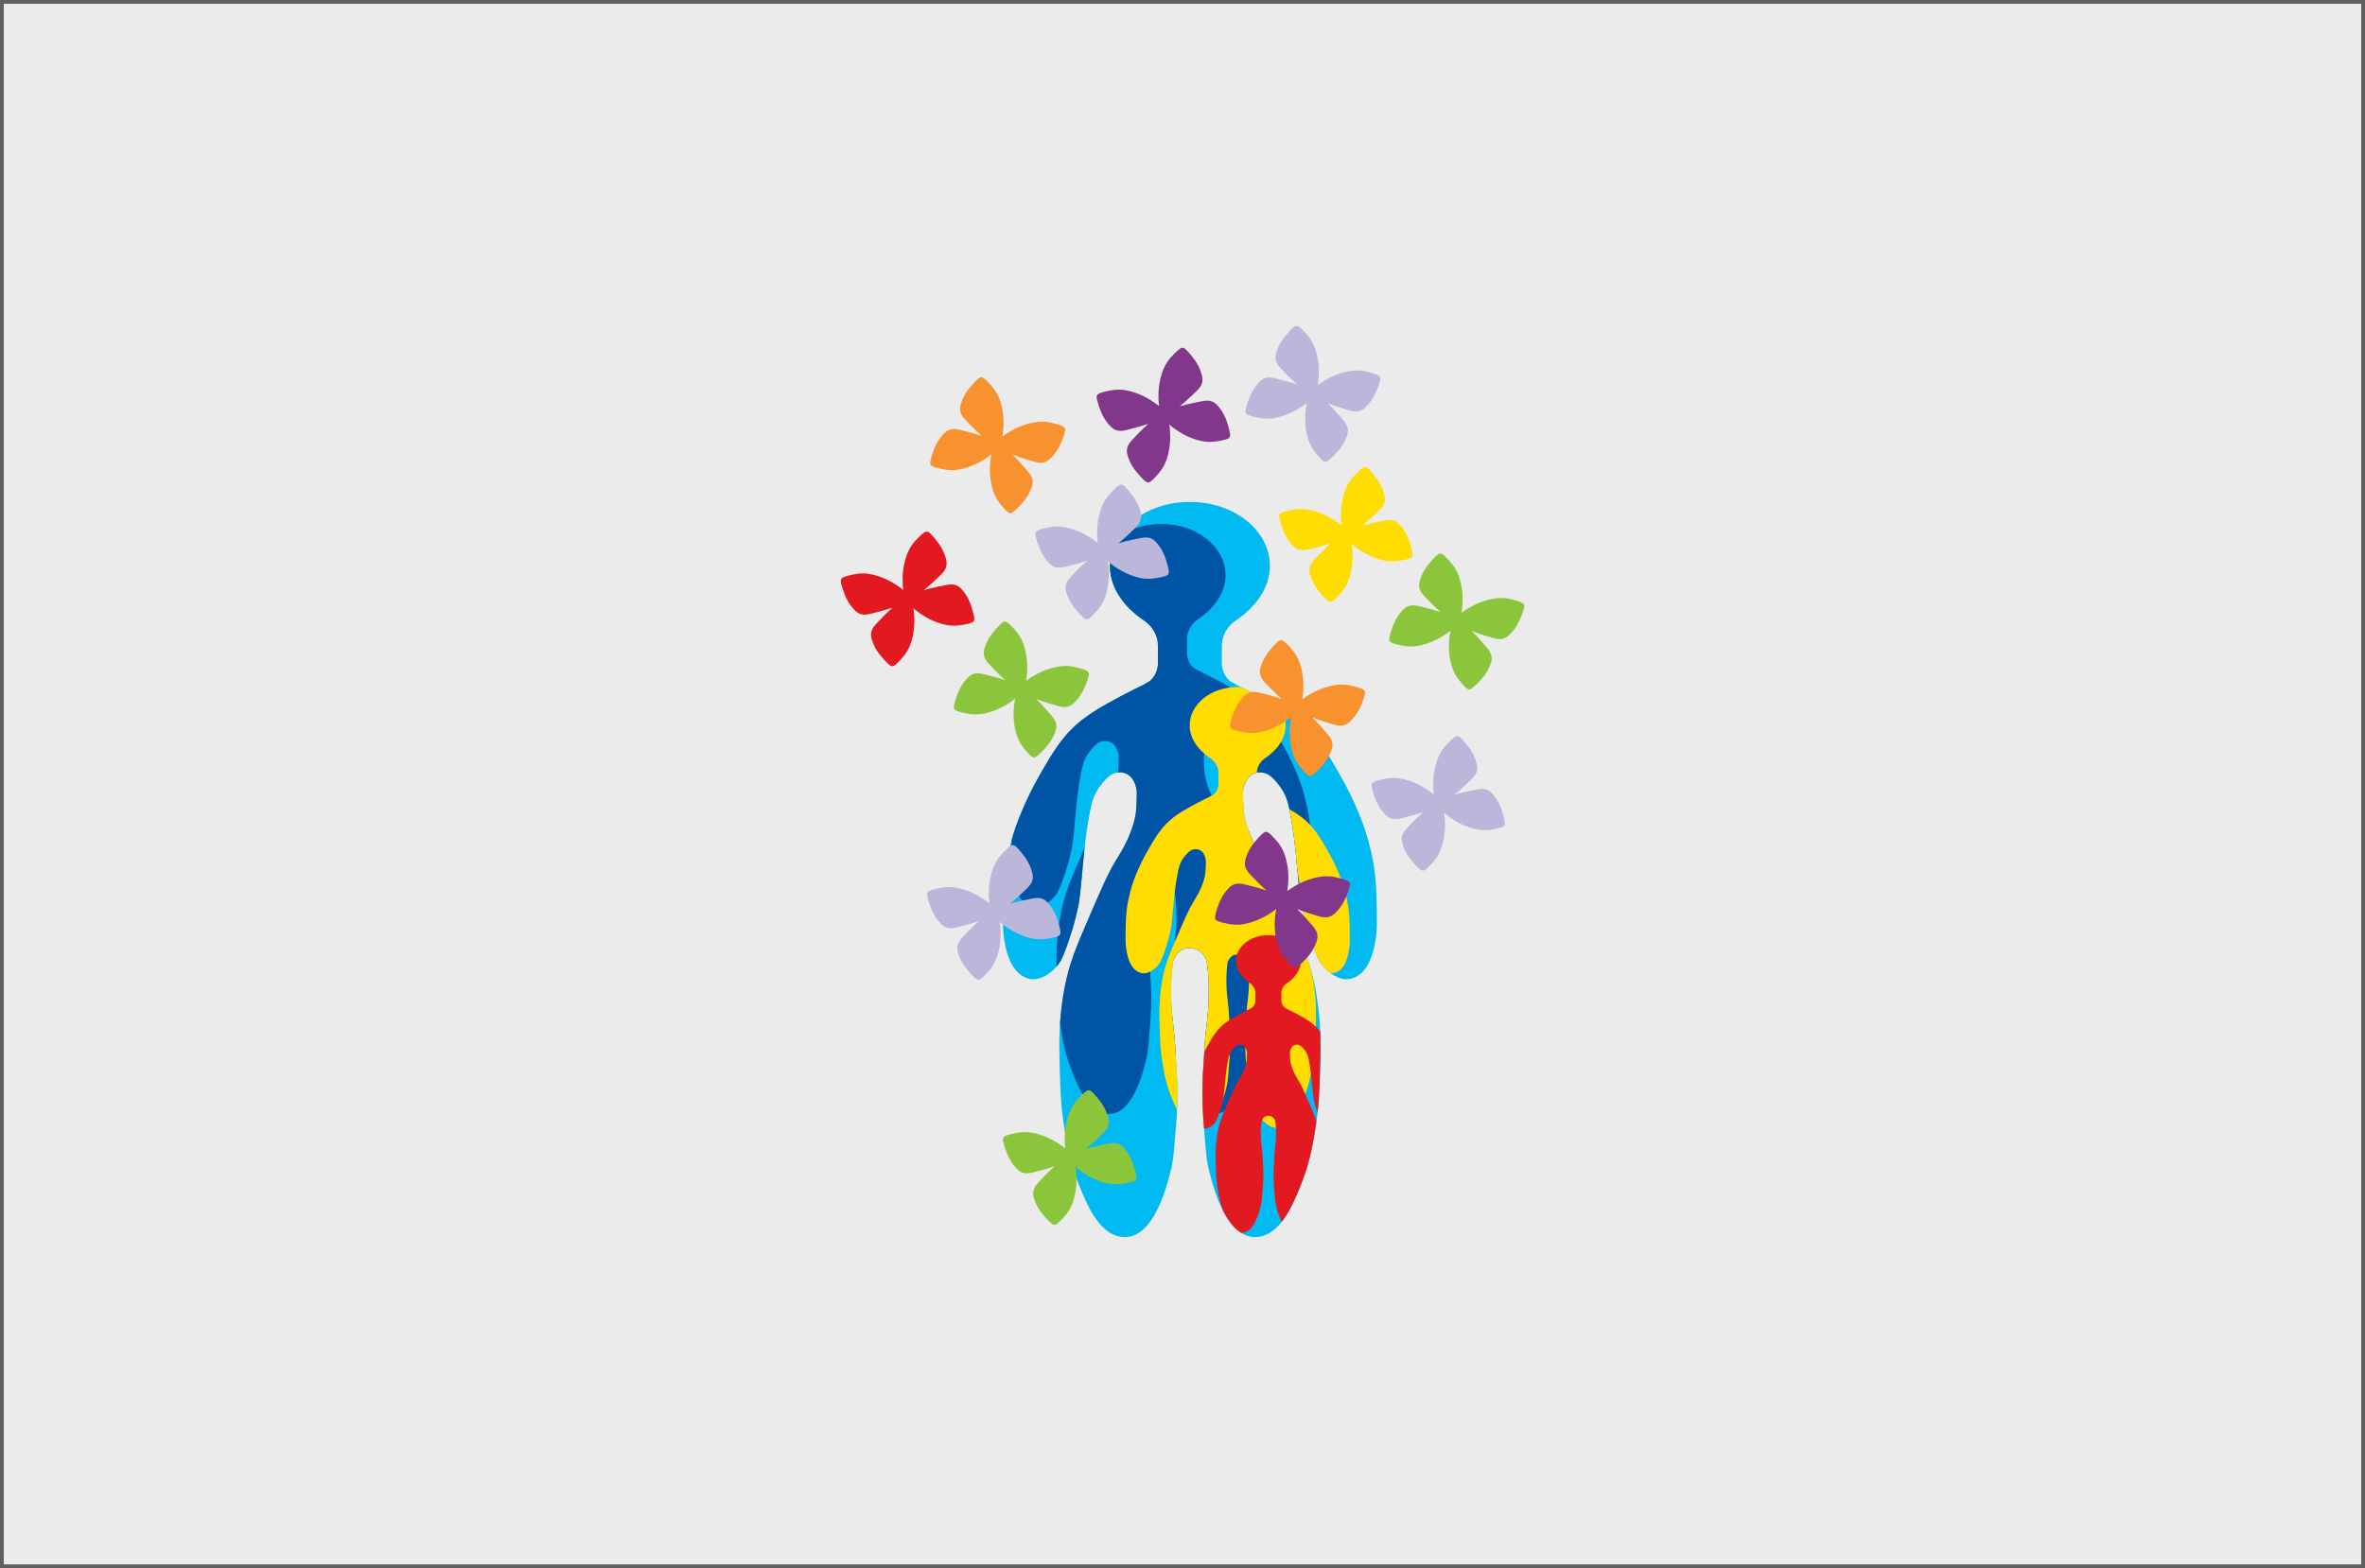 <?xml version="1.0" encoding="UTF-8"?>
<svg id="Layer_2" data-name="Layer 2" xmlns="http://www.w3.org/2000/svg" xmlns:xlink="http://www.w3.org/1999/xlink" viewBox="0 0 623.87 413.79">
  <rect x="0" y="0" width="623.87" height="413.79" fill="#333333" stroke="none"/>
  <defs>
    <style>
      .cls-1 {
        fill: #e31921;
      }

      .cls-2 {
        fill: #0054a6;
      }

      .cls-3 {
        clip-path: url(#clippath-1);
      }

      .cls-4 {
        fill: none;
        stroke: #606060;
        stroke-miterlimit: 10;
      }

      .cls-5 {
        fill: #8bc53b;
      }

      .cls-6 {
        fill: #fd0;
      }

      .cls-7 {
        fill: #ebebeb;
      }

      .cls-8 {
        fill: #f7922f;
      }

      .cls-9 {
        fill: #bbb7da;
      }

      .cls-10 {
        fill: #00baf1;
      }

      .cls-11 {
        fill: #83378a;
      }
    </style>
    <clipPath id="clippath-1">
      <path class="cls-10" d="M360.89,221.66c-.92-3.5-3.27-9.97-7.46-17.26-3.45-6-6.05-10.54-11.32-14.6-3.66-2.83-8.4-5.27-13.87-8.09-.37-.19-1.15-.45-3.56-1.85-.04-.03-.1-.07-.17-.12-1.06-.84-1.76-2.04-2.03-3.36l-.17-.82v-5.22c0-2.77,1.55-5.21,3.85-6.75,5.19-3.48,8.82-8.6,8.82-14.27,0-9.31-9.37-16.86-20.92-16.86-.06,0-.12,0-.18,0-.06,0-.12,0-.18,0-11.56,0-20.92,7.55-20.92,16.86,0,5.67,3.64,10.8,8.82,14.27,2.3,1.54,3.85,3.98,3.85,6.75v5.22l-.17,.82c-.28,1.32-.98,2.52-2.03,3.36-.07,.06-.13,.1-.17,.12-2.4,1.4-3.19,1.66-3.56,1.85-5.47,2.82-10.21,5.26-13.87,8.09-5.27,4.06-7.87,8.6-11.32,14.6-4.19,7.29-6.54,13.76-7.46,17.26-1.84,6.99-2.29,10.14-2.29,22.13,0,3.42,.65,6.83,1.77,9.52,.77,1.83,2.3,4.27,5.16,4.96,3.25,.77,6.21-2.19,6.83-2.82,1.2-1.21,1.87-2.48,2.97-5.48,2.37-6.48,3.23-11.37,3.23-11.37,.36-2.05,.64-5.13,1.2-11.21,.28-3.06,.68-7.58,1.77-13.19,.43-2.2,.92-4.33,2.5-6.52,2.02-2.79,3.37-3.48,3.97-3.65,.38-.11,1.84-.53,3.29,.21,1.47,.76,2,2.25,2.24,2.92,.38,1.08,.38,1.99,.36,2.5-.07,3.36-.1,5.03-.83,7.56-1.3,4.49-3.48,7.88-4.54,9.6-2.23,3.62-3.99,7.72-7.51,15.9-3.07,7.14-4.88,11.42-6.1,17.58-.15,.75-.71,3.66-1.09,7.56-.36,3.63-.44,6.94-.31,11.73,.19,7.61,.3,11.54,1.09,16.85,1.08,7.18,1.99,11.68,5.27,19.19,1.96,4.47,5.27,10.8,10.85,10.8,7.46,0,10.93-12.33,12.36-18.52,.59-2.54,.76-6.41,1.04-9.44,.34-3.56,.79-9.97,.16-17.99-.24-3.01-.18-5.48-.76-9.9-.52-3.93-.73-7.9-.53-11.87,.08-1.58,.22-3.22,.44-4.82,.21-1.45,1.65-2.82,1.88-2.97,.53-.36,1.05-.57,1.59-.68v.05c.35-.08,.68-.12,1.01-.14,.33,.01,.66,.06,1,.14,1.37,.32,2.19,1.17,2.75,1.92,.34,.49,.64,1.08,.72,1.68,.23,1.59,.37,3.24,.44,4.82,.2,3.96-.01,7.93-.53,11.87-.58,4.43-.52,6.89-.76,9.9-.63,8.02-.18,14.43,.16,17.99,.28,3.03,.46,6.9,1.04,9.44,1.43,6.19,4.9,18.52,12.36,18.52,5.58,0,8.89-6.32,10.85-10.8,3.29-7.51,4.19-12.01,5.27-19.19,.8-5.3,.9-9.24,1.09-16.85,.12-4.79,.04-8.11-.31-11.73-.38-3.9-.94-6.82-1.09-7.56-1.23-6.16-3.03-10.43-6.1-17.58-3.52-8.19-5.28-12.28-7.51-15.9-1.06-1.72-3.24-5.11-4.54-9.6-.73-2.53-.77-4.21-.83-7.56-.01-.51-.02-1.42,.36-2.5,.24-.67,.77-2.17,2.24-2.92,1.44-.73,2.91-.31,3.29-.21,.6,.17,1.95,.86,3.97,3.65,1.58,2.19,2.07,4.32,2.5,6.52,1.1,5.61,1.49,10.13,1.77,13.19,.55,6.08,.84,9.17,1.2,11.21,0,0,.86,4.89,3.23,11.37,1.1,2.99,1.77,4.27,2.97,5.48,.63,.63,3.59,3.59,6.83,2.82,2.87-.69,4.4-3.13,5.16-4.96,1.12-2.69,1.77-6.1,1.77-9.52,0-11.99-.46-15.14-2.29-22.13Z"/>
    </clipPath>
  </defs>
  <g id="Layer_1-2" data-name="Layer 1">
    <g>
      <rect class="cls-7" x=".5" y=".5" width="622.87" height="412.79"/>
      <rect class="cls-4" x=".5" y=".5" width="622.87" height="412.79"/>
    </g>
    <g>
      <g>
        <path class="cls-10" d="M360.89,221.66c-.92-3.5-3.27-9.97-7.46-17.26-3.45-6-6.05-10.54-11.32-14.6-3.66-2.83-8.4-5.27-13.87-8.09-.37-.19-1.15-.45-3.56-1.85-.04-.03-.1-.07-.17-.12-1.06-.84-1.76-2.04-2.03-3.36l-.17-.82v-5.22c0-2.77,1.55-5.21,3.85-6.75,5.19-3.48,8.82-8.6,8.82-14.27,0-9.31-9.37-16.86-20.92-16.86-.06,0-.12,0-.18,0-.06,0-.12,0-.18,0-11.56,0-20.92,7.55-20.92,16.86,0,5.67,3.64,10.8,8.82,14.27,2.3,1.54,3.85,3.98,3.85,6.75v5.22l-.17,.82c-.28,1.32-.98,2.52-2.03,3.36-.07,.06-.13,.1-.17,.12-2.4,1.4-3.19,1.66-3.56,1.85-5.47,2.82-10.21,5.26-13.87,8.09-5.27,4.06-7.87,8.6-11.32,14.6-4.19,7.29-6.54,13.76-7.46,17.26-1.84,6.99-2.29,10.14-2.29,22.13,0,3.42,.65,6.83,1.77,9.52,.77,1.83,2.3,4.27,5.16,4.96,3.25,.77,6.21-2.19,6.83-2.82,1.2-1.21,1.87-2.48,2.97-5.48,2.37-6.48,3.23-11.37,3.23-11.37,.36-2.05,.64-5.13,1.2-11.21,.28-3.06,.68-7.58,1.77-13.19,.43-2.2,.92-4.33,2.5-6.52,2.02-2.79,3.37-3.48,3.97-3.65,.38-.11,1.84-.53,3.29,.21,1.47,.76,2,2.25,2.24,2.92,.38,1.08,.38,1.99,.36,2.5-.07,3.36-.1,5.03-.83,7.56-1.3,4.49-3.48,7.88-4.54,9.6-2.23,3.62-3.99,7.72-7.51,15.9-3.07,7.14-4.88,11.42-6.1,17.58-.15,.75-.71,3.66-1.09,7.56-.36,3.63-.44,6.94-.31,11.73,.19,7.61,.3,11.54,1.09,16.85,1.08,7.18,1.99,11.68,5.27,19.19,1.96,4.47,5.27,10.8,10.85,10.8,7.46,0,10.93-12.33,12.36-18.52,.59-2.54,.76-6.41,1.04-9.44,.34-3.56,.79-9.97,.16-17.99-.24-3.01-.18-5.48-.76-9.9-.52-3.93-.73-7.9-.53-11.87,.08-1.58,.22-3.22,.44-4.82,.21-1.45,1.65-2.82,1.88-2.97,.53-.36,1.05-.57,1.59-.68v.05c.35-.08,.68-.12,1.01-.14,.33,.01,.66,.06,1,.14,1.37,.32,2.19,1.17,2.75,1.92,.34,.49,.64,1.08,.72,1.68,.23,1.59,.37,3.24,.44,4.82,.2,3.96-.01,7.93-.53,11.87-.58,4.43-.52,6.89-.76,9.9-.63,8.02-.18,14.43,.16,17.99,.28,3.03,.46,6.9,1.04,9.44,1.43,6.19,4.9,18.52,12.36,18.52,5.58,0,8.89-6.32,10.85-10.8,3.29-7.51,4.19-12.01,5.27-19.19,.8-5.3,.9-9.24,1.09-16.85,.12-4.79,.04-8.11-.31-11.73-.38-3.9-.94-6.82-1.09-7.56-1.23-6.16-3.03-10.43-6.1-17.58-3.52-8.19-5.28-12.28-7.51-15.9-1.06-1.72-3.24-5.11-4.54-9.6-.73-2.53-.77-4.21-.83-7.56-.01-.51-.02-1.42,.36-2.5,.24-.67,.77-2.17,2.24-2.92,1.44-.73,2.91-.31,3.29-.21,.6,.17,1.95,.86,3.97,3.65,1.58,2.19,2.07,4.32,2.5,6.52,1.1,5.61,1.49,10.13,1.77,13.19,.55,6.08,.84,9.17,1.2,11.21,0,0,.86,4.89,3.23,11.37,1.1,2.99,1.77,4.27,2.97,5.48,.63,.63,3.59,3.59,6.83,2.82,2.87-.69,4.4-3.13,5.16-4.96,1.12-2.69,1.77-6.1,1.77-9.52,0-11.99-.46-15.14-2.29-22.13Z"/>
        <g class="cls-3">
          <path class="cls-2" d="M344.09,209.86c-.73-2.81-2.62-8-5.98-13.85-2.76-4.82-4.86-8.46-9.08-11.72-2.94-2.27-6.74-4.23-11.13-6.49-.3-.15-.93-.36-2.86-1.48-.04-.02-.08-.05-.14-.1-.85-.67-1.41-1.64-1.63-2.7l-.14-.66v-4.19c0-2.23,1.24-4.18,3.09-5.42,4.16-2.79,7.08-6.9,7.08-11.45,0-7.47-7.52-13.53-16.79-13.53-.05,0-.1,0-.15,0-.05,0-.1,0-.15,0-9.27,0-16.79,6.06-16.79,13.53,0,4.55,2.92,8.66,7.08,11.45,1.85,1.24,3.09,3.19,3.09,5.42v4.19l-.14,.66c-.22,1.06-.79,2.03-1.63,2.7-.06,.04-.1,.08-.14,.1-1.93,1.13-2.56,1.33-2.86,1.48-4.39,2.26-8.2,4.22-11.13,6.49-4.23,3.26-6.32,6.9-9.08,11.72-3.36,5.85-5.25,11.04-5.98,13.85-1.47,5.61-1.84,8.14-1.84,17.76,0,2.74,.52,5.48,1.42,7.64,.61,1.47,1.84,3.43,4.14,3.98,2.61,.62,4.98-1.76,5.48-2.26,.96-.97,1.5-1.99,2.38-4.4,1.91-5.2,2.6-9.12,2.6-9.12,.29-1.64,.52-4.12,.96-9,.23-2.46,.54-6.09,1.42-10.59,.35-1.77,.74-3.48,2.01-5.23,1.62-2.24,2.7-2.79,3.18-2.93,.31-.09,1.48-.42,2.64,.17,1.18,.61,1.61,1.81,1.8,2.35,.31,.87,.3,1.6,.29,2.01-.05,2.69-.08,4.04-.67,6.07-1.04,3.6-2.79,6.32-3.64,7.7-1.79,2.91-3.2,6.19-6.03,12.76-2.46,5.73-3.91,9.16-4.9,14.11-.12,.6-.57,2.94-.88,6.07-.29,2.91-.35,5.57-.25,9.42,.15,6.11,.24,9.26,.88,13.52,.87,5.76,1.59,9.38,4.23,15.4,1.57,3.59,4.23,8.66,8.7,8.66,5.99,0,8.77-9.89,9.92-14.86,.47-2.04,.61-5.15,.84-7.57,.27-2.86,.64-8,.13-14.44-.19-2.41-.14-4.4-.61-7.95-.41-3.16-.58-6.34-.43-9.52,.06-1.27,.17-2.59,.35-3.86,.17-1.16,1.32-2.26,1.51-2.38,.42-.29,.84-.46,1.27-.55v.04c.28-.06,.55-.1,.81-.11,.26,.01,.53,.05,.81,.11,1.1,.25,1.75,.94,2.21,1.54,.27,.4,.51,.87,.58,1.35,.18,1.28,.29,2.6,.35,3.86,.16,3.18-.01,6.37-.43,9.52-.47,3.55-.42,5.53-.61,7.95-.51,6.44-.14,11.58,.13,14.44,.23,2.43,.37,5.54,.84,7.57,1.15,4.96,3.93,14.86,9.92,14.86,4.48,0,7.13-5.07,8.7-8.66,2.64-6.03,3.36-9.64,4.23-15.4,.64-4.26,.72-7.41,.88-13.52,.1-3.85,.03-6.5-.25-9.42-.31-3.13-.76-5.47-.88-6.07-.98-4.95-2.43-8.37-4.9-14.11-2.82-6.57-4.24-9.85-6.03-12.76-.85-1.38-2.6-4.1-3.64-7.7-.58-2.03-.61-3.37-.67-6.07-.01-.41-.02-1.14,.29-2.01,.19-.54,.62-1.74,1.8-2.35,1.16-.59,2.33-.25,2.64-.17,.48,.14,1.56,.69,3.18,2.93,1.27,1.76,1.66,3.47,2.01,5.23,.88,4.5,1.2,8.13,1.42,10.59,.44,4.88,.67,7.36,.96,9,0,0,.69,3.92,2.6,9.12,.88,2.4,1.42,3.43,2.38,4.4,.5,.5,2.88,2.88,5.48,2.26,2.3-.55,3.53-2.51,4.14-3.98,.9-2.16,1.42-4.9,1.42-7.64,0-9.62-.37-12.15-1.84-17.76Z"/>
          <path class="cls-6" d="M354.68,234.79c-.55-2.1-1.96-5.98-4.47-10.35-2.07-3.6-3.63-6.32-6.79-8.76-2.2-1.7-5.04-3.16-8.32-4.85-.22-.11-.69-.27-2.13-1.11-.03-.02-.06-.04-.1-.07-.63-.5-1.05-1.23-1.22-2.02l-.1-.49v-3.13c0-1.66,.93-3.12,2.31-4.05,3.11-2.09,5.29-5.16,5.29-8.56,0-5.58-5.62-10.11-12.55-10.11-.04,0-.07,0-.11,0-.04,0-.07,0-.11,0-6.93,0-12.55,4.53-12.55,10.11,0,3.4,2.18,6.47,5.29,8.56,1.38,.93,2.31,2.38,2.31,4.05v3.13l-.1,.49c-.16,.79-.59,1.51-1.22,2.02-.04,.03-.08,.06-.1,.07-1.44,.84-1.91,1-2.13,1.11-3.28,1.69-6.13,3.15-8.32,4.85-3.16,2.44-4.72,5.16-6.79,8.76-2.51,4.37-3.92,8.25-4.47,10.35-1.1,4.19-1.38,6.08-1.38,13.28,0,2.05,.39,4.1,1.06,5.71,.46,1.1,1.38,2.56,3.1,2.97,1.95,.46,3.72-1.31,4.1-1.69,.72-.72,1.12-1.49,1.78-3.29,1.42-3.89,1.94-6.82,1.94-6.82,.21-1.23,.39-3.08,.72-6.73,.17-1.84,.41-4.55,1.06-7.91,.26-1.32,.55-2.6,1.5-3.91,1.21-1.67,2.02-2.09,2.38-2.19,.23-.06,1.11-.32,1.97,.12,.88,.45,1.2,1.35,1.35,1.75,.23,.65,.23,1.2,.22,1.5-.04,2.01-.06,3.02-.5,4.53-.78,2.69-2.09,4.72-2.72,5.76-1.34,2.17-2.39,4.63-4.5,9.54-1.84,4.28-2.92,6.85-3.66,10.54-.09,.45-.43,2.2-.66,4.53-.21,2.18-.26,4.16-.19,7.04,.12,4.56,.18,6.92,.66,10.1,.65,4.31,1.19,7.01,3.16,11.51,1.17,2.68,3.16,6.47,6.51,6.47,4.47,0,6.56-7.4,7.41-11.11,.35-1.52,.46-3.85,.62-5.66,.2-2.14,.48-5.98,.1-10.79-.14-1.8-.11-3.29-.46-5.94-.31-2.36-.44-4.74-.32-7.12,.05-.95,.13-1.93,.26-2.89,.12-.87,.99-1.69,1.13-1.78,.32-.21,.63-.34,.95-.41v.03c.21-.05,.41-.07,.61-.08,.2,0,.4,.03,.6,.08,.82,.19,1.31,.7,1.65,1.15,.2,.3,.38,.65,.43,1.01,.14,.95,.22,1.94,.26,2.89,.12,2.38,0,4.76-.32,7.12-.35,2.65-.31,4.14-.46,5.94-.38,4.81-.11,8.65,.1,10.79,.17,1.82,.27,4.14,.62,5.66,.86,3.71,2.94,11.11,7.41,11.11,3.35,0,5.33-3.79,6.51-6.47,1.97-4.5,2.51-7.2,3.16-11.51,.48-3.18,.54-5.54,.66-10.1,.07-2.87,.03-4.86-.19-7.04-.23-2.34-.57-4.09-.66-4.53-.73-3.7-1.82-6.26-3.66-10.54-2.11-4.91-3.17-7.36-4.5-9.54-.64-1.03-1.94-3.06-2.72-5.76-.44-1.52-.46-2.52-.5-4.53,0-.3-.01-.85,.22-1.5,.14-.4,.46-1.3,1.35-1.75,.86-.44,1.74-.19,1.97-.12,.36,.1,1.17,.52,2.38,2.19,.95,1.31,1.24,2.59,1.5,3.91,.66,3.36,.9,6.08,1.06,7.91,.33,3.65,.5,5.5,.72,6.73,0,0,.52,2.93,1.94,6.82,.66,1.8,1.06,2.56,1.78,3.29,.38,.38,2.15,2.15,4.1,1.69,1.72-.41,2.64-1.87,3.1-2.97,.67-1.61,1.06-3.66,1.06-5.71,0-7.19-.28-9.08-1.38-13.28Z"/>
          <path class="cls-1" d="M353.64,282.88c-.37-1.42-1.33-4.04-3.02-6.99-1.4-2.43-2.45-4.27-4.58-5.92-1.48-1.15-3.4-2.14-5.62-3.28-.15-.08-.47-.18-1.44-.75-.02-.01-.04-.03-.07-.05-.43-.34-.71-.83-.82-1.36l-.07-.33v-2.11c0-1.12,.63-2.11,1.56-2.73,2.1-1.41,3.57-3.48,3.57-5.78,0-3.77-3.8-6.83-8.48-6.83-.02,0-.05,0-.07,0-.02,0-.05,0-.07,0-4.68,0-8.48,3.06-8.48,6.83,0,2.3,1.47,4.37,3.57,5.78,.93,.63,1.56,1.61,1.56,2.73v2.11l-.07,.33c-.11,.53-.4,1.02-.82,1.36-.03,.02-.05,.04-.07,.05-.97,.57-1.29,.67-1.44,.75-2.22,1.14-4.14,2.13-5.62,3.28-2.13,1.65-3.19,3.48-4.58,5.92-1.7,2.95-2.65,5.57-3.02,6.99-.74,2.83-.93,4.11-.93,8.97,0,1.39,.26,2.77,.72,3.86,.31,.74,.93,1.73,2.09,2.01,1.32,.31,2.51-.89,2.77-1.14,.48-.49,.76-1.01,1.2-2.22,.96-2.63,1.31-4.61,1.31-4.61,.14-.83,.26-2.08,.48-4.54,.11-1.24,.27-3.07,.72-5.34,.17-.89,.37-1.75,1.01-2.64,.82-1.13,1.37-1.41,1.61-1.48,.15-.04,.75-.21,1.33,.08,.6,.31,.81,.91,.91,1.18,.15,.44,.15,.81,.15,1.01-.03,1.36-.04,2.04-.34,3.06-.53,1.82-1.41,3.19-1.84,3.89-.9,1.47-1.62,3.13-3.04,6.44-1.24,2.89-1.98,4.62-2.47,7.12-.06,.3-.29,1.48-.44,3.06-.14,1.47-.18,2.81-.13,4.75,.08,3.08,.12,4.68,.44,6.82,.44,2.91,.8,4.73,2.14,7.77,.79,1.81,2.13,4.37,4.39,4.37,3.02,0,4.43-4.99,5.01-7.5,.24-1.03,.31-2.6,.42-3.82,.14-1.44,.32-4.04,.06-7.29-.1-1.22-.07-2.22-.31-4.01-.21-1.59-.29-3.2-.21-4.81,.03-.64,.09-1.31,.18-1.95,.08-.59,.67-1.14,.76-1.2,.21-.14,.43-.23,.64-.28v.02c.14-.03,.28-.05,.41-.05,.13,0,.27,.02,.41,.05,.55,.13,.89,.48,1.11,.78,.14,.2,.26,.44,.29,.68,.09,.64,.15,1.31,.18,1.95,.08,1.6,0,3.21-.21,4.81-.24,1.79-.21,2.79-.31,4.01-.26,3.25-.07,5.84,.06,7.29,.11,1.23,.18,2.8,.42,3.82,.58,2.51,1.99,7.5,5.01,7.5,2.26,0,3.6-2.56,4.39-4.37,1.33-3.04,1.7-4.87,2.14-7.77,.32-2.15,.37-3.74,.44-6.82,.05-1.94,.02-3.28-.13-4.75-.15-1.58-.38-2.76-.44-3.06-.5-2.5-1.23-4.23-2.47-7.12-1.43-3.32-2.14-4.97-3.04-6.44-.43-.7-1.31-2.07-1.84-3.89-.29-1.02-.31-1.7-.34-3.06,0-.21,0-.58,.15-1.01,.1-.27,.31-.88,.91-1.18,.58-.3,1.18-.13,1.33-.08,.24,.07,.79,.35,1.61,1.48,.64,.89,.84,1.75,1.01,2.64,.44,2.27,.6,4.11,.72,5.34,.22,2.46,.34,3.71,.48,4.54,0,0,.35,1.98,1.31,4.61,.44,1.21,.72,1.73,1.2,2.22,.25,.25,1.45,1.45,2.77,1.14,1.16-.28,1.78-1.27,2.09-2.01,.45-1.09,.72-2.47,.72-3.86,0-4.86-.19-6.13-.93-8.97Z"/>
        </g>
      </g>
      <g>
        <g>
          <path class="cls-8" d="M267.09,119.95c2.24,.85,4.13,1.43,5.57,1.84,.97,.27,1.82,.48,2.81,.19,.99-.29,1.59-.94,2.27-1.69,.65-.71,1.58-1.93,2.27-3.76,.18-.39,.41-.94,.63-1.61,.3-.97,.45-1.47,.3-1.86-.13-.33-.45-.66-2.16-1.13-1.38-.38-2.36-.65-3.82-.66-.56,0-1.85,.02-3.75,.55-1.51,.42-4,1.31-6.77,3.35,.55-3.39,.21-6.01-.11-7.54-.4-1.93-.97-3.09-1.23-3.58-.68-1.3-1.37-2.05-2.34-3.1-1.2-1.3-1.64-1.44-1.99-1.4-.43,.04-.8,.4-1.52,1.11-.51,.5-.89,.96-1.15,1.3-1.31,1.44-1.96,2.83-2.31,3.73-.35,.95-.66,1.78-.47,2.8,.19,1.01,.77,1.67,1.45,2.41,1.02,1.1,2.41,2.53,4.19,4.12-2.27-.74-4.19-1.24-5.65-1.57-.98-.22-1.84-.4-2.81-.06-.98,.34-1.55,1.02-2.19,1.8-.61,.74-1.49,2-2.09,3.85-.17,.4-.37,.95-.55,1.64-.26,.99-.38,1.48-.21,1.87,.14,.32,.48,.64,2.21,1.02,1.39,.32,2.38,.54,3.85,.48,.57-.02,1.85-.11,3.72-.73,1.43-.46,3.74-1.42,6.29-3.41-.61,3.18-.4,5.67-.16,7.15,.31,1.94,.82,3.13,1.05,3.64,.62,1.33,1.27,2.11,2.19,3.2,1.14,1.36,1.57,1.51,1.92,1.49,.43-.03,.81-.36,1.57-1.04,.53-.48,.93-.92,1.21-1.24,1.37-1.38,2.1-2.74,2.47-3.62,.4-.93,.74-1.74,.6-2.77-.15-1.02-.69-1.7-1.34-2.47-.97-1.14-2.27-2.63-3.97-4.31Z"/>
          <path class="cls-8" d="M346.18,189.32c2.24,.85,4.13,1.43,5.57,1.84,.97,.27,1.82,.48,2.81,.19,.99-.29,1.59-.94,2.27-1.69,.65-.71,1.58-1.93,2.27-3.76,.18-.39,.41-.94,.63-1.61,.3-.97,.45-1.47,.3-1.86-.13-.33-.45-.66-2.16-1.13-1.38-.38-2.36-.65-3.82-.66-.56,0-1.85,.02-3.75,.55-1.51,.42-4,1.31-6.77,3.35,.55-3.39,.21-6.01-.11-7.54-.4-1.93-.97-3.09-1.23-3.58-.68-1.3-1.37-2.05-2.34-3.1-1.2-1.3-1.64-1.44-1.99-1.4-.43,.04-.8,.4-1.52,1.11-.51,.5-.89,.96-1.15,1.3-1.31,1.44-1.96,2.83-2.31,3.73-.35,.95-.66,1.78-.47,2.8,.19,1.01,.77,1.67,1.45,2.41,1.02,1.1,2.41,2.53,4.19,4.12-2.27-.74-4.19-1.24-5.65-1.57-.98-.22-1.84-.4-2.81-.06-.98,.34-1.55,1.02-2.19,1.8-.61,.74-1.49,2-2.09,3.85-.17,.4-.37,.95-.55,1.64-.26,.99-.38,1.48-.21,1.87,.14,.32,.48,.64,2.21,1.02,1.39,.32,2.38,.54,3.85,.48,.57-.02,1.85-.11,3.72-.73,1.43-.46,3.74-1.42,6.29-3.41-.61,3.18-.4,5.67-.16,7.15,.31,1.94,.82,3.13,1.05,3.64,.62,1.33,1.27,2.11,2.19,3.2,1.14,1.36,1.57,1.51,1.92,1.49,.43-.03,.81-.36,1.57-1.04,.53-.48,.93-.92,1.21-1.24,1.37-1.38,2.1-2.74,2.47-3.62,.4-.93,.74-1.74,.6-2.77-.15-1.02-.69-1.7-1.34-2.47-.97-1.14-2.27-2.63-3.97-4.31Z"/>
          <path class="cls-11" d="M342.22,239.9c2.24,.85,4.13,1.43,5.57,1.84,.97,.27,1.82,.48,2.81,.19,.99-.29,1.59-.94,2.27-1.69,.65-.71,1.58-1.93,2.27-3.76,.18-.39,.41-.94,.63-1.61,.3-.97,.45-1.47,.3-1.86-.13-.33-.45-.66-2.16-1.13-1.38-.38-2.36-.65-3.82-.66-.56,0-1.85,.02-3.75,.55-1.51,.42-4,1.31-6.77,3.35,.55-3.39,.21-6.01-.11-7.54-.4-1.93-.97-3.09-1.23-3.58-.68-1.3-1.37-2.05-2.34-3.1-1.2-1.3-1.64-1.44-1.99-1.4-.43,.04-.8,.4-1.52,1.11-.51,.5-.89,.96-1.15,1.3-1.31,1.44-1.96,2.83-2.31,3.73-.35,.95-.66,1.78-.47,2.8,.19,1.01,.77,1.67,1.45,2.41,1.02,1.1,2.41,2.53,4.19,4.12-2.27-.74-4.19-1.24-5.65-1.57-.98-.22-1.84-.4-2.81-.06-.98,.34-1.55,1.02-2.19,1.8-.61,.74-1.49,2-2.09,3.85-.17,.4-.37,.95-.55,1.64-.26,.99-.38,1.48-.21,1.87,.14,.32,.48,.64,2.21,1.02,1.39,.32,2.38,.54,3.85,.48,.57-.02,1.85-.11,3.72-.73,1.43-.46,3.74-1.42,6.29-3.41-.61,3.18-.4,5.67-.16,7.15,.31,1.94,.82,3.13,1.05,3.64,.62,1.33,1.27,2.11,2.19,3.2,1.14,1.36,1.57,1.51,1.92,1.49,.43-.03,.81-.36,1.57-1.04,.53-.48,.93-.92,1.21-1.24,1.37-1.38,2.1-2.74,2.47-3.62,.4-.93,.74-1.74,.6-2.77-.15-1.02-.69-1.7-1.34-2.47-.97-1.14-2.27-2.63-3.97-4.31Z"/>
          <path class="cls-5" d="M273.34,184.41c2.24,.85,4.13,1.43,5.57,1.84,.97,.27,1.82,.48,2.81,.19,.99-.29,1.59-.94,2.27-1.69,.65-.71,1.58-1.93,2.27-3.76,.18-.39,.41-.94,.63-1.61,.3-.97,.45-1.47,.3-1.86-.13-.33-.45-.66-2.16-1.13-1.38-.38-2.36-.65-3.82-.66-.56,0-1.85,.02-3.75,.55-1.51,.42-4,1.31-6.77,3.35,.55-3.39,.21-6.01-.11-7.54-.4-1.93-.97-3.09-1.23-3.58-.68-1.3-1.37-2.05-2.34-3.1-1.2-1.3-1.64-1.44-1.99-1.4-.43,.04-.8,.4-1.52,1.11-.51,.5-.89,.96-1.15,1.3-1.31,1.44-1.96,2.83-2.31,3.73-.35,.95-.66,1.78-.47,2.8,.19,1.01,.77,1.67,1.45,2.41,1.02,1.1,2.41,2.53,4.19,4.12-2.27-.74-4.19-1.24-5.65-1.57-.98-.22-1.84-.4-2.81-.06-.98,.34-1.55,1.02-2.19,1.8-.61,.74-1.49,2-2.09,3.85-.17,.4-.37,.95-.55,1.64-.26,.99-.38,1.48-.21,1.87,.14,.32,.48,.64,2.21,1.02,1.39,.32,2.38,.54,3.85,.48,.57-.02,1.85-.11,3.72-.73,1.43-.46,3.74-1.42,6.29-3.41-.61,3.18-.4,5.67-.16,7.15,.31,1.94,.82,3.13,1.05,3.64,.62,1.33,1.27,2.11,2.19,3.2,1.14,1.36,1.57,1.51,1.92,1.49,.43-.03,.81-.36,1.57-1.04,.53-.48,.93-.92,1.21-1.24,1.37-1.38,2.1-2.74,2.47-3.62,.4-.93,.74-1.74,.6-2.77-.15-1.02-.69-1.7-1.34-2.47-.97-1.14-2.27-2.63-3.97-4.31Z"/>
          <path class="cls-5" d="M388.18,166.48c2.24,.85,4.13,1.43,5.57,1.84,.97,.27,1.82,.48,2.81,.19,.99-.29,1.59-.94,2.27-1.69,.65-.71,1.58-1.93,2.27-3.76,.18-.39,.41-.94,.63-1.61,.3-.97,.45-1.47,.3-1.86-.13-.33-.45-.66-2.16-1.13-1.38-.38-2.36-.65-3.82-.66-.56,0-1.85,.02-3.75,.55-1.51,.42-4,1.31-6.77,3.35,.55-3.39,.21-6.01-.11-7.54-.4-1.93-.97-3.09-1.23-3.58-.68-1.3-1.37-2.05-2.34-3.1-1.2-1.3-1.64-1.44-1.99-1.4-.43,.04-.8,.4-1.52,1.11-.51,.5-.89,.96-1.15,1.3-1.31,1.44-1.96,2.83-2.31,3.73-.35,.95-.66,1.78-.47,2.8,.19,1.01,.77,1.67,1.45,2.41,1.02,1.1,2.41,2.53,4.19,4.12-2.27-.74-4.19-1.24-5.65-1.57-.98-.22-1.84-.4-2.81-.06-.98,.34-1.55,1.02-2.19,1.8-.61,.74-1.49,2-2.09,3.85-.17,.4-.37,.95-.55,1.64-.26,.99-.38,1.48-.21,1.87,.14,.32,.48,.64,2.21,1.02,1.39,.32,2.38,.54,3.85,.48,.57-.02,1.85-.11,3.72-.73,1.43-.46,3.74-1.42,6.29-3.41-.61,3.18-.4,5.67-.16,7.15,.31,1.94,.82,3.13,1.05,3.64,.62,1.33,1.27,2.11,2.19,3.2,1.14,1.36,1.57,1.51,1.92,1.49,.43-.03,.81-.36,1.57-1.04,.53-.48,.93-.92,1.21-1.24,1.37-1.38,2.1-2.74,2.47-3.62,.4-.93,.74-1.74,.6-2.77-.15-1.02-.69-1.7-1.34-2.47-.97-1.14-2.27-2.63-3.97-4.31Z"/>
          <path class="cls-11" d="M311.22,107.2c1.84-1.52,3.29-2.88,4.35-3.93,.71-.71,1.32-1.34,1.55-2.34,.23-1-.03-1.85-.35-2.81-.3-.92-.9-2.33-2.15-3.83-.24-.35-.61-.82-1.09-1.34-.69-.74-1.05-1.12-1.47-1.18-.35-.05-.79,.07-2.04,1.32-1.01,1.01-1.73,1.73-2.46,3-.28,.49-.9,1.62-1.38,3.53-.39,1.52-.84,4.12-.43,7.54-2.68-2.16-5.12-3.15-6.61-3.64-1.88-.6-3.16-.69-3.72-.7-1.47-.05-2.46,.18-3.85,.5-1.72,.4-2.06,.71-2.2,1.04-.18,.39-.05,.89,.22,1.87,.18,.69,.39,1.25,.56,1.64,.61,1.85,1.49,3.1,2.1,3.85,.65,.77,1.22,1.45,2.2,1.79,.97,.34,1.83,.16,2.81-.07,1.46-.34,3.39-.85,5.66-1.6-1.77,1.61-3.15,3.03-4.16,4.13-.68,.74-1.25,1.41-1.44,2.41-.19,1.02,.12,1.85,.48,2.79,.34,.9,1,2.28,2.32,3.72,.26,.34,.64,.8,1.15,1.29,.73,.71,1.1,1.07,1.53,1.11,.35,.03,.79-.1,1.98-1.41,.96-1.06,1.65-1.8,2.32-3.11,.26-.5,.82-1.66,1.21-3.59,.3-1.47,.62-3.95,.14-7.16,2.46,2.1,4.73,3.15,6.14,3.67,1.84,.69,3.12,.84,3.69,.88,1.46,.12,2.46-.06,3.87-.32,1.74-.32,2.09-.62,2.25-.93,.19-.39,.09-.89-.13-1.88-.15-.69-.34-1.26-.48-1.66-.52-1.88-1.34-3.17-1.92-3.94-.61-.81-1.15-1.51-2.11-1.89-.96-.38-1.82-.24-2.81-.06-1.47,.27-3.41,.68-5.71,1.32Z"/>
          <path class="cls-6" d="M359.35,138.7c1.84-1.52,3.29-2.88,4.35-3.93,.71-.71,1.32-1.34,1.55-2.34,.23-1-.03-1.85-.35-2.81-.3-.92-.9-2.33-2.15-3.83-.24-.35-.61-.82-1.09-1.34-.69-.74-1.05-1.12-1.47-1.18-.35-.05-.79,.07-2.04,1.32-1.01,1.01-1.73,1.73-2.46,3-.28,.49-.9,1.62-1.38,3.53-.39,1.52-.84,4.12-.43,7.54-2.68-2.16-5.12-3.15-6.61-3.64-1.88-.6-3.16-.69-3.72-.7-1.47-.05-2.46,.18-3.85,.5-1.72,.4-2.06,.71-2.2,1.04-.18,.39-.05,.89,.22,1.87,.18,.69,.39,1.25,.56,1.64,.61,1.85,1.49,3.1,2.1,3.85,.65,.77,1.22,1.45,2.2,1.79,.97,.34,1.83,.16,2.81-.07,1.46-.34,3.39-.85,5.66-1.6-1.77,1.61-3.15,3.03-4.16,4.13-.68,.74-1.25,1.41-1.44,2.41-.19,1.02,.12,1.85,.48,2.79,.34,.9,1,2.28,2.32,3.72,.26,.34,.64,.8,1.15,1.29,.73,.71,1.1,1.07,1.53,1.11,.35,.03,.79-.1,1.98-1.41,.96-1.06,1.65-1.8,2.32-3.11,.26-.5,.82-1.66,1.21-3.59,.3-1.47,.62-3.95,.14-7.16,2.46,2.1,4.73,3.15,6.14,3.67,1.84,.69,3.12,.84,3.69,.88,1.46,.12,2.46-.06,3.87-.32,1.74-.32,2.09-.62,2.25-.93,.19-.39,.09-.89-.13-1.88-.15-.69-.34-1.26-.48-1.66-.52-1.88-1.34-3.17-1.92-3.94-.61-.81-1.15-1.51-2.11-1.89-.96-.38-1.82-.24-2.81-.06-1.47,.27-3.41,.68-5.71,1.32Z"/>
          <path class="cls-9" d="M295.05,143.32c1.84-1.52,3.29-2.88,4.35-3.93,.71-.71,1.32-1.34,1.55-2.34,.23-1-.03-1.85-.35-2.81-.3-.92-.9-2.33-2.15-3.83-.24-.35-.61-.82-1.09-1.34-.69-.74-1.05-1.12-1.47-1.18-.35-.05-.79,.07-2.04,1.32-1.01,1.01-1.73,1.73-2.46,3-.28,.49-.9,1.62-1.38,3.53-.39,1.52-.84,4.12-.43,7.54-2.68-2.16-5.12-3.15-6.61-3.64-1.88-.6-3.16-.69-3.72-.7-1.47-.05-2.46,.18-3.85,.5-1.72,.4-2.06,.71-2.2,1.04-.18,.39-.05,.89,.22,1.87,.18,.69,.39,1.25,.56,1.64,.61,1.85,1.49,3.1,2.1,3.85,.65,.77,1.22,1.45,2.2,1.79,.97,.34,1.83,.16,2.81-.07,1.46-.34,3.39-.85,5.66-1.6-1.77,1.61-3.15,3.03-4.16,4.13-.68,.74-1.25,1.41-1.44,2.41-.19,1.02,.12,1.85,.48,2.79,.34,.9,1,2.28,2.32,3.72,.26,.34,.64,.8,1.15,1.29,.73,.71,1.1,1.07,1.53,1.11,.35,.03,.79-.1,1.98-1.41,.96-1.06,1.65-1.8,2.32-3.11,.26-.5,.82-1.66,1.21-3.59,.3-1.47,.62-3.95,.14-7.16,2.46,2.1,4.73,3.15,6.14,3.67,1.84,.69,3.12,.84,3.69,.88,1.46,.12,2.46-.06,3.87-.32,1.74-.32,2.09-.62,2.25-.93,.19-.39,.09-.89-.13-1.88-.15-.69-.34-1.26-.48-1.66-.52-1.88-1.34-3.17-1.92-3.94-.61-.81-1.15-1.51-2.11-1.89-.96-.38-1.82-.24-2.81-.06-1.47,.27-3.41,.68-5.71,1.32Z"/>
          <path class="cls-9" d="M383.71,209.66c1.84-1.52,3.29-2.88,4.35-3.93,.71-.71,1.32-1.34,1.55-2.34,.23-1-.03-1.85-.35-2.81-.3-.92-.9-2.33-2.15-3.83-.24-.35-.61-.82-1.09-1.34-.69-.74-1.05-1.12-1.47-1.18-.35-.05-.79,.07-2.04,1.32-1.01,1.01-1.73,1.73-2.46,3-.28,.49-.9,1.62-1.38,3.53-.39,1.52-.84,4.12-.43,7.54-2.68-2.16-5.12-3.15-6.61-3.64-1.88-.6-3.16-.69-3.72-.7-1.47-.05-2.46,.18-3.85,.5-1.72,.4-2.06,.71-2.2,1.04-.18,.39-.05,.89,.22,1.87,.18,.69,.39,1.25,.56,1.64,.61,1.85,1.49,3.1,2.1,3.85,.65,.77,1.22,1.45,2.2,1.79,.97,.34,1.83,.16,2.81-.07,1.46-.34,3.39-.85,5.66-1.6-1.77,1.61-3.15,3.03-4.16,4.13-.68,.74-1.25,1.41-1.44,2.41-.19,1.02,.12,1.85,.48,2.79,.34,.9,1,2.28,2.32,3.72,.26,.34,.64,.8,1.15,1.29,.73,.71,1.1,1.07,1.53,1.11,.35,.03,.79-.1,1.98-1.41,.96-1.06,1.65-1.8,2.32-3.11,.26-.5,.82-1.66,1.21-3.59,.3-1.47,.62-3.95,.14-7.16,2.46,2.1,4.73,3.15,6.14,3.67,1.84,.69,3.12,.84,3.69,.88,1.46,.12,2.46-.06,3.87-.32,1.74-.32,2.09-.62,2.25-.93,.19-.39,.09-.89-.13-1.88-.15-.69-.34-1.26-.48-1.66-.52-1.88-1.34-3.17-1.92-3.94-.61-.81-1.15-1.51-2.11-1.89-.96-.38-1.82-.24-2.81-.06-1.47,.27-3.41,.68-5.71,1.32Z"/>
          <path class="cls-9" d="M266.47,238.44c1.84-1.52,3.29-2.88,4.35-3.93,.71-.71,1.32-1.34,1.55-2.34,.23-1-.03-1.85-.35-2.81-.3-.92-.9-2.33-2.15-3.83-.24-.35-.61-.82-1.09-1.34-.69-.74-1.05-1.12-1.47-1.18-.35-.05-.79,.07-2.04,1.32-1.01,1.01-1.73,1.73-2.46,3-.28,.49-.9,1.62-1.38,3.53-.39,1.52-.84,4.12-.43,7.54-2.68-2.16-5.12-3.15-6.61-3.64-1.88-.6-3.16-.69-3.72-.7-1.47-.05-2.46,.18-3.85,.5-1.72,.4-2.06,.71-2.2,1.04-.18,.39-.05,.89,.22,1.87,.18,.69,.39,1.25,.56,1.64,.61,1.85,1.49,3.1,2.1,3.85,.65,.77,1.22,1.45,2.2,1.79,.97,.34,1.83,.16,2.81-.07,1.46-.34,3.39-.85,5.66-1.6-1.77,1.61-3.15,3.03-4.16,4.13-.68,.74-1.25,1.41-1.44,2.41-.19,1.02,.12,1.85,.48,2.79,.34,.9,1,2.28,2.32,3.72,.26,.34,.64,.8,1.15,1.29,.73,.71,1.1,1.07,1.53,1.11,.35,.03,.79-.1,1.98-1.41,.96-1.06,1.65-1.8,2.32-3.11,.26-.5,.82-1.66,1.21-3.59,.3-1.47,.62-3.95,.14-7.16,2.46,2.1,4.73,3.15,6.14,3.67,1.84,.69,3.12,.84,3.69,.88,1.46,.12,2.46-.06,3.87-.32,1.74-.32,2.09-.62,2.25-.93,.19-.39,.09-.89-.13-1.88-.15-.69-.34-1.26-.48-1.66-.52-1.88-1.34-3.17-1.92-3.94-.61-.81-1.15-1.51-2.11-1.89-.96-.38-1.82-.24-2.81-.06-1.47,.27-3.41,.68-5.71,1.32Z"/>
          <path class="cls-1" d="M243.73,155.7c1.84-1.52,3.29-2.88,4.35-3.93,.71-.71,1.32-1.34,1.55-2.34,.23-1-.03-1.85-.35-2.81-.3-.92-.9-2.33-2.15-3.83-.24-.35-.61-.82-1.09-1.34-.69-.74-1.05-1.12-1.47-1.18-.35-.05-.79,.07-2.04,1.32-1.01,1.01-1.73,1.73-2.46,3-.28,.49-.9,1.62-1.38,3.53-.39,1.52-.84,4.12-.43,7.54-2.68-2.16-5.12-3.15-6.61-3.64-1.88-.6-3.16-.69-3.72-.7-1.47-.05-2.46,.18-3.85,.5-1.72,.4-2.06,.71-2.2,1.04-.18,.39-.05,.89,.22,1.87,.18,.69,.39,1.25,.56,1.64,.61,1.85,1.49,3.1,2.1,3.85,.65,.77,1.22,1.45,2.2,1.79,.97,.34,1.83,.16,2.81-.07,1.46-.34,3.39-.85,5.66-1.6-1.77,1.61-3.15,3.03-4.16,4.13-.68,.74-1.25,1.41-1.44,2.41-.19,1.02,.12,1.85,.48,2.79,.34,.9,1,2.28,2.32,3.72,.26,.34,.64,.8,1.15,1.29,.73,.71,1.1,1.07,1.53,1.11,.35,.03,.79-.1,1.98-1.41,.96-1.06,1.65-1.8,2.32-3.11,.26-.5,.82-1.66,1.21-3.59,.3-1.47,.62-3.95,.14-7.16,2.46,2.1,4.73,3.15,6.14,3.67,1.84,.69,3.12,.84,3.69,.88,1.46,.12,2.46-.06,3.87-.32,1.74-.32,2.09-.62,2.25-.93,.19-.39,.09-.89-.13-1.88-.15-.69-.34-1.26-.48-1.66-.52-1.88-1.34-3.17-1.92-3.94-.61-.81-1.15-1.51-2.11-1.89-.96-.38-1.82-.24-2.81-.06-1.47,.27-3.41,.68-5.71,1.32Z"/>
          <path class="cls-9" d="M350.26,106.41c2.23,.85,4.12,1.44,5.56,1.85,.97,.27,1.82,.49,2.8,.2,.99-.29,1.6-.94,2.27-1.69,.65-.71,1.58-1.93,2.27-3.75,.19-.38,.42-.94,.63-1.61,.31-.97,.45-1.47,.3-1.86-.13-.33-.45-.66-2.15-1.13-1.38-.38-2.36-.65-3.82-.67-.56,0-1.85,.02-3.75,.54-1.51,.41-4,1.3-6.77,3.34,.56-3.39,.22-6.01-.09-7.54-.4-1.93-.96-3.09-1.22-3.59-.68-1.31-1.37-2.06-2.33-3.11-1.19-1.3-1.63-1.44-1.98-1.4-.43,.04-.8,.39-1.52,1.11-.51,.5-.89,.95-1.16,1.3-1.31,1.44-1.97,2.82-2.31,3.72-.36,.94-.66,1.78-.47,2.79,.19,1.01,.76,1.67,1.44,2.41,1.02,1.1,2.41,2.53,4.18,4.13-2.27-.75-4.19-1.25-5.64-1.59-.98-.23-1.84-.4-2.81-.07-.98,.34-1.55,1.02-2.19,1.8-.61,.74-1.49,2-2.1,3.85-.17,.4-.38,.95-.56,1.64-.26,.99-.39,1.48-.21,1.87,.14,.32,.48,.64,2.21,1.03,1.39,.32,2.38,.55,3.85,.49,.57-.02,1.85-.11,3.72-.72,1.43-.46,3.75-1.41,6.3-3.4-.62,3.18-.42,5.67-.18,7.15,.3,1.94,.81,3.13,1.05,3.64,.62,1.33,1.27,2.11,2.18,3.21,1.14,1.36,1.57,1.52,1.92,1.5,.43-.02,.81-.36,1.57-1.04,.53-.47,.93-.91,1.21-1.24,1.38-1.38,2.1-2.73,2.48-3.61,.41-.93,.75-1.74,.61-2.77-.14-1.02-.68-1.7-1.33-2.47-.96-1.15-2.27-2.63-3.96-4.32Z"/>
        </g>
        <path class="cls-5" d="M286.5,303.11c1.84-1.52,3.29-2.88,4.35-3.93,.71-.71,1.32-1.34,1.55-2.34,.23-1-.03-1.85-.35-2.81-.3-.92-.9-2.33-2.15-3.83-.24-.35-.61-.82-1.09-1.34-.69-.74-1.05-1.12-1.47-1.18-.35-.05-.79,.07-2.04,1.32-1.01,1.01-1.73,1.73-2.46,3-.28,.49-.9,1.62-1.38,3.53-.39,1.52-.84,4.12-.43,7.54-2.68-2.16-5.12-3.15-6.61-3.64-1.88-.6-3.16-.69-3.72-.7-1.47-.05-2.46,.18-3.85,.5-1.72,.4-2.06,.71-2.2,1.04-.18,.39-.05,.89,.22,1.87,.18,.69,.39,1.25,.56,1.64,.61,1.85,1.49,3.1,2.1,3.85,.65,.77,1.22,1.45,2.2,1.79,.97,.34,1.83,.16,2.81-.07,1.46-.34,3.39-.85,5.66-1.6-1.77,1.61-3.15,3.03-4.16,4.13-.68,.74-1.25,1.41-1.44,2.41-.19,1.02,.12,1.85,.48,2.79,.34,.9,1,2.28,2.32,3.72,.26,.34,.64,.8,1.15,1.29,.73,.71,1.1,1.07,1.53,1.11,.35,.03,.79-.1,1.98-1.41,.96-1.06,1.65-1.8,2.32-3.11,.26-.5,.82-1.66,1.21-3.59,.3-1.47,.62-3.95,.14-7.16,2.46,2.1,4.73,3.15,6.14,3.67,1.84,.69,3.12,.84,3.69,.88,1.46,.12,2.46-.06,3.87-.32,1.74-.32,2.09-.62,2.25-.93,.19-.39,.09-.89-.13-1.88-.15-.69-.34-1.26-.48-1.66-.52-1.88-1.34-3.17-1.92-3.94-.61-.81-1.15-1.51-2.11-1.89-.96-.38-1.82-.24-2.81-.06-1.47,.27-3.41,.68-5.71,1.32Z"/>
      </g>
    </g>
  </g>
</svg>